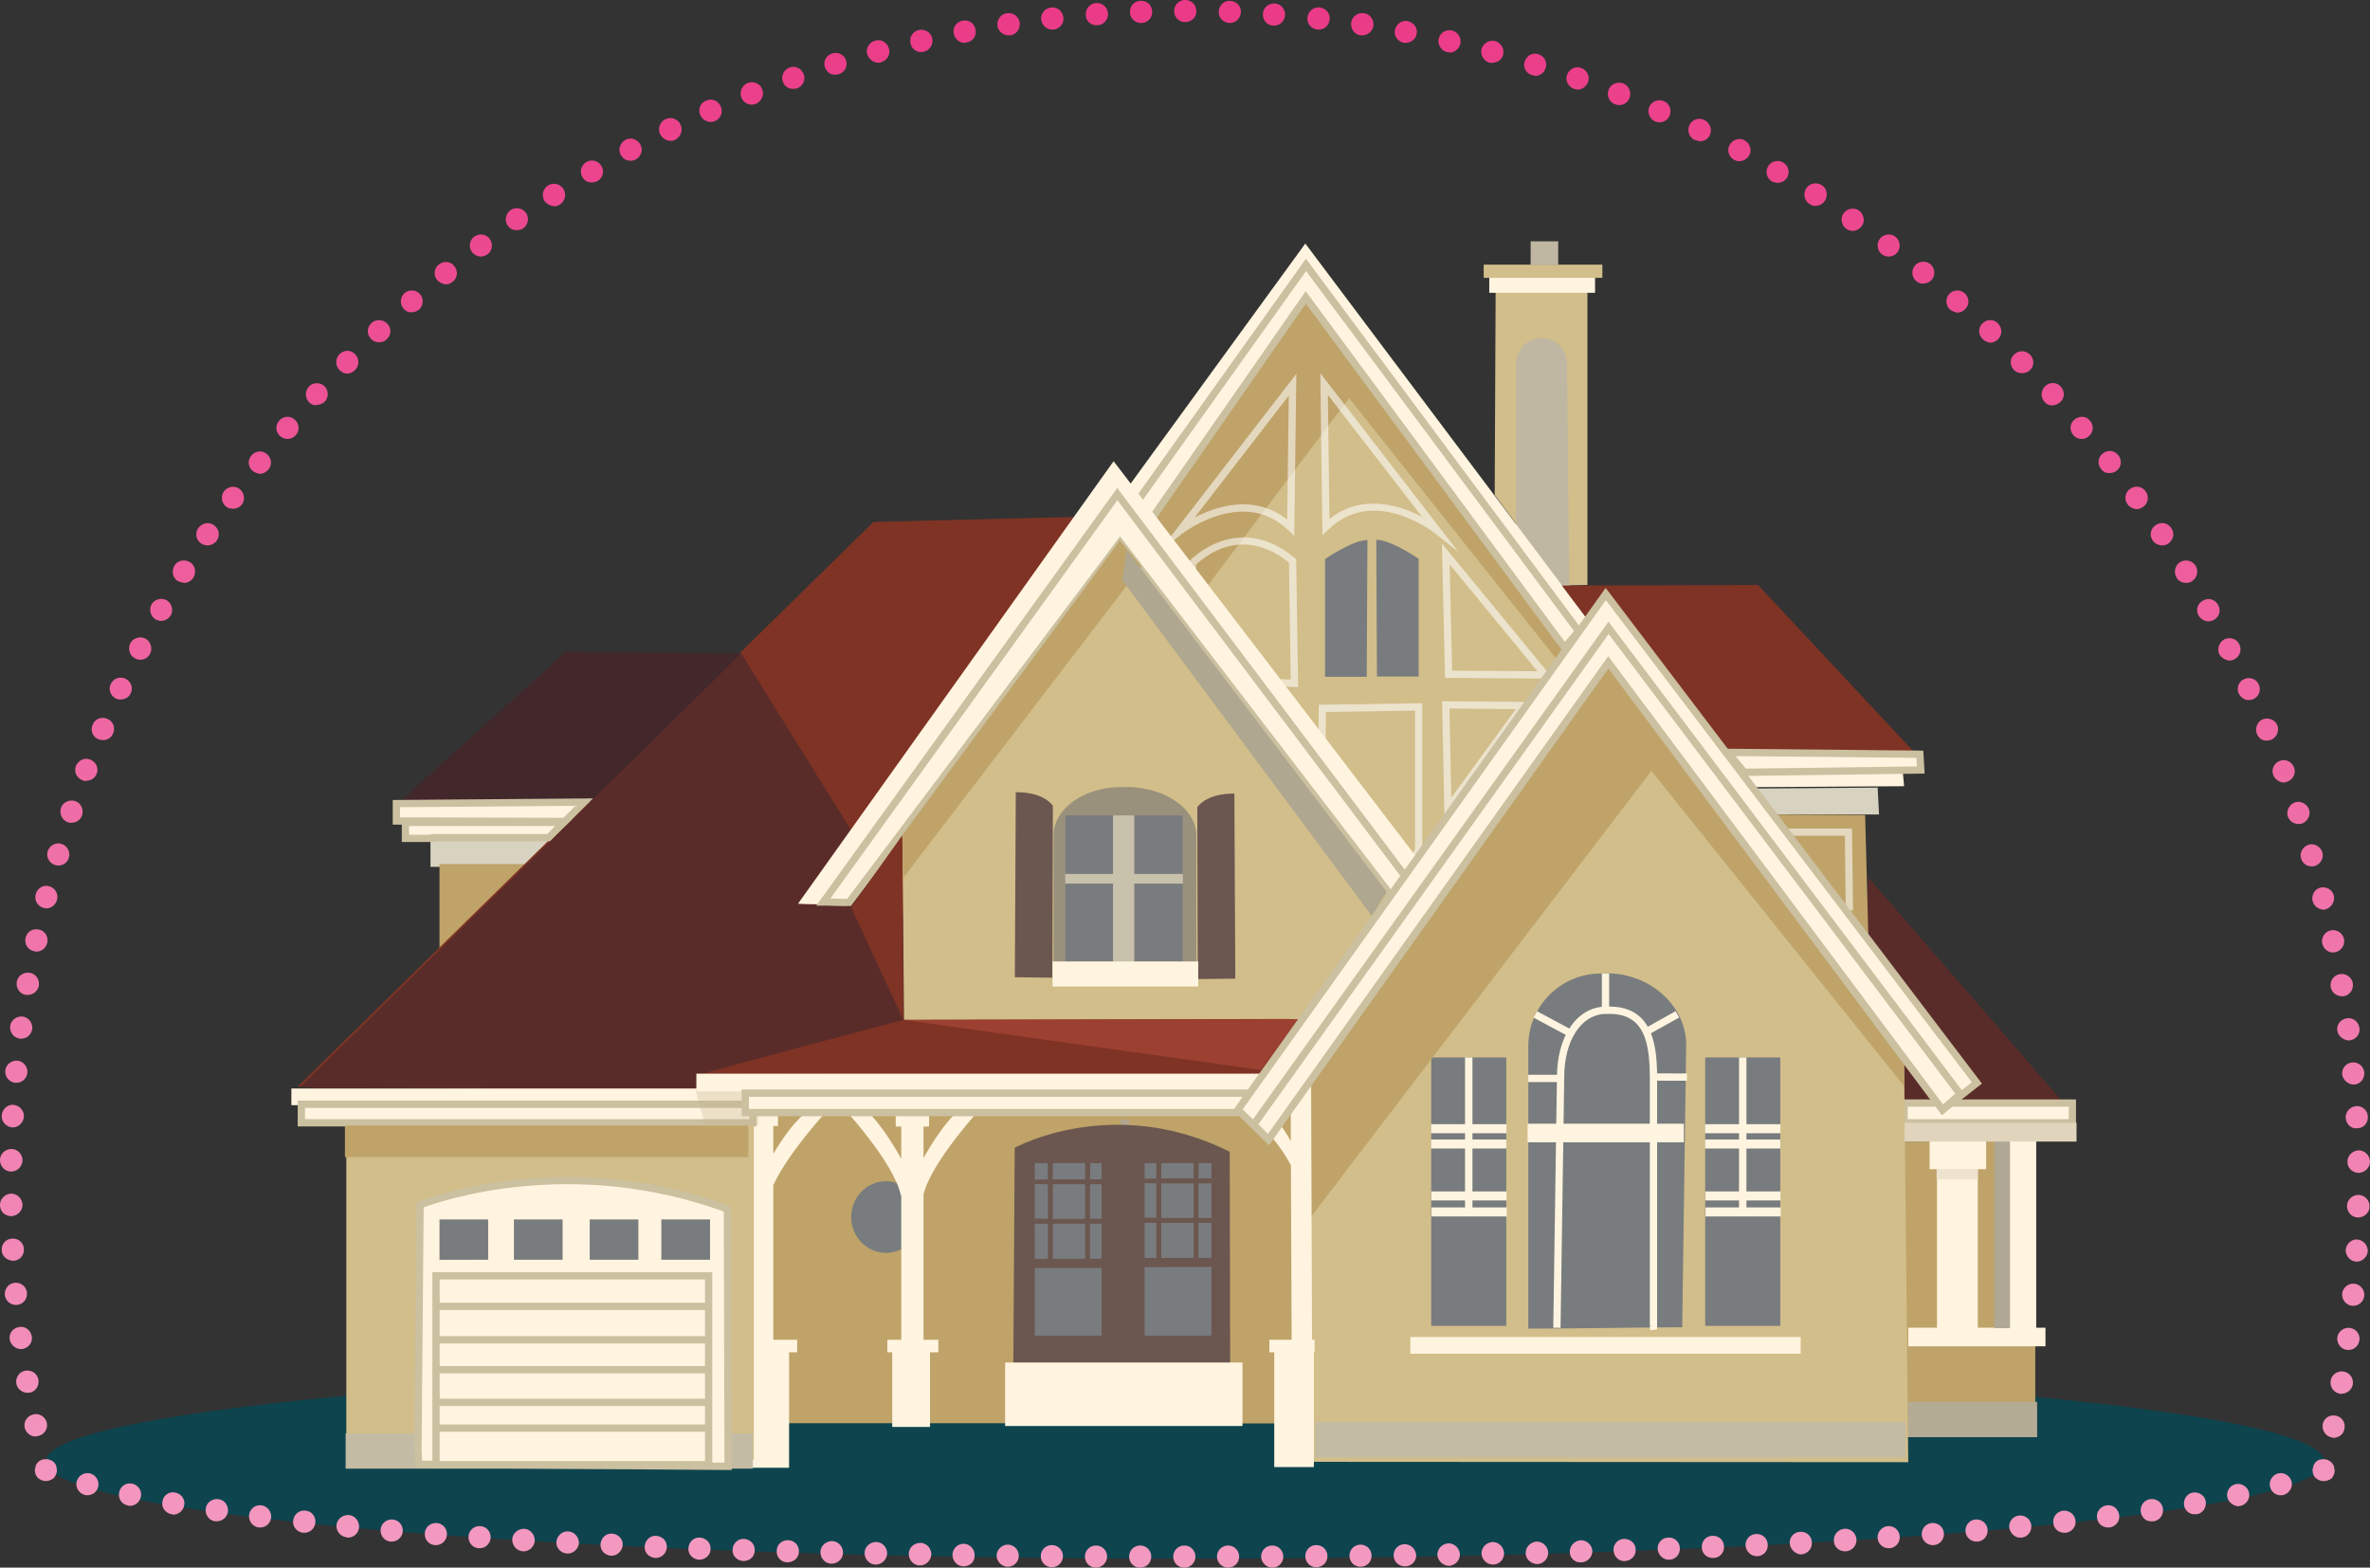 <svg id="Layer_1" xmlns="http://www.w3.org/2000/svg" viewBox="0 0 524.883 347.183"><rect x="0" y="0" width="524.883" height="347.183" fill="#333333" stroke="none"/><style>.st5{fill:#bfa369}.st6{fill:#fff4df}.st7{fill:#5a2c29}.st9{fill:#cbc0a0}.st10{fill:#d8d3c0}.st11{fill:#d2be8a}.st12{fill:#c0b7a2}.st13{fill:#7f3324}.st15{fill:none;stroke:#00b6da;stroke-miterlimit:10}.st18{fill:#797c7e}.st19{opacity:.57}.st20{fill:#fff}.st21{fill:#c3bba3}.st23{fill:#6b574f}.st25{fill:#afa78f}</style><path d="M262.441 302.152c139.362 0 252.319 9.682 252.319 21.516 0 11.931-112.957 21.516-252.319 21.516s-252.319-9.682-252.319-21.516c0-11.834 112.957-21.516 252.319-21.516z" fill="#0e444e"/><linearGradient id="SVGID_1_" gradientUnits="userSpaceOnUse" x1="541.512" y1="2664.122" x2="541.512" y2="3017.247" gradientTransform="translate(-17.835 -2619.56) scale(.983)"><stop offset="0" stop-color="#eb3a87"/><stop offset="1" stop-color="#f39ac1"/></linearGradient><path d="M514.614 328.015c-.685 0-1.271-.293-1.76-.685-.489-.489-.685-1.076-.685-1.76 0-.196 0-.293.098-.489 0-.196.098-.293.098-.489.098-.196.098-.293.196-.391.098-.098.196-.293.293-.391s.196-.196.391-.293c.098-.098.293-.196.391-.196.098-.098.293-.098.489-.098.782-.196 1.663.098 2.249.685.098.098.196.293.293.391.098.098.196.293.196.391.098.196.098.293.098.489s.098.293.098.489c0 .685-.293 1.271-.685 1.76a3.138 3.138 0 0 1-1.76.587z" fill="url(#SVGID_1_)"/><linearGradient id="SVGID_2_" gradientUnits="userSpaceOnUse" x1="285.047" y1="2664.151" x2="285.047" y2="3011.991" gradientTransform="translate(-17.835 -2619.56) scale(.983)"><stop offset="0" stop-color="#eb3a87"/><stop offset="1" stop-color="#f39ac1"/></linearGradient><path d="M516.374 318.333c-1.369-.293-2.152-1.565-1.956-2.934.293-1.369 1.565-2.152 2.934-1.858 1.369.293 2.152 1.565 1.858 2.934-.196 1.174-1.271 1.956-2.445 1.956-.097 0-.293-.098-.391-.098zM5.477 316.181c-.293-1.369.587-2.641 1.956-2.934a2.475 2.475 0 0 1 2.934 1.858c.293 1.369-.587 2.641-1.956 2.934-.196 0-.391.098-.489.098-1.174 0-2.152-.782-2.445-1.956zm512.755-7.53c-1.369-.196-2.249-1.467-2.054-2.836.196-1.369 1.467-2.249 2.836-2.054 1.369.196 2.249 1.467 2.054 2.836-.196 1.174-1.271 2.054-2.445 2.054-.097.098-.195.098-.391 0zM3.619 306.402c-.196-1.369.685-2.641 2.054-2.836 1.369-.196 2.641.685 2.836 2.054.196 1.369-.685 2.641-2.054 2.836h-.391c-1.174-.001-2.25-.881-2.445-2.054zm516.178-7.433c-1.369-.196-2.249-1.369-2.152-2.738.196-1.369 1.369-2.249 2.738-2.152 1.369.196 2.347 1.369 2.152 2.738-.196 1.271-1.174 2.152-2.445 2.152h-.293zM2.152 296.622c-.196-1.369.782-2.543 2.152-2.738 1.369-.196 2.543.782 2.738 2.152.196 1.369-.782 2.543-2.152 2.738h-.293c-1.174-.001-2.25-.979-2.445-2.152zm518.819-7.433c-1.369-.098-2.347-1.369-2.249-2.641.098-1.369 1.369-2.347 2.641-2.249 1.369.098 2.347 1.369 2.249 2.641a2.451 2.451 0 0 1-2.445 2.249h-.196zM1.076 286.744c-.098-1.369.88-2.543 2.249-2.641 1.369-.098 2.543.88 2.641 2.249.098 1.369-.88 2.543-2.249 2.641h-.196a2.449 2.449 0 0 1-2.445-2.249zm520.775-7.335c-1.369-.098-2.347-1.271-2.347-2.543.098-1.369 1.271-2.445 2.543-2.347 1.369.098 2.347 1.271 2.347 2.543-.098 1.271-1.174 2.347-2.445 2.347h-.098zM.391 276.867c-.098-1.369.978-2.543 2.347-2.543 1.369-.098 2.543.978 2.543 2.347.098 1.369-.978 2.543-2.347 2.543h-.098c-1.369-.098-2.445-1.076-2.445-2.347zm521.851-7.237c-1.369 0-2.445-1.174-2.445-2.543 0-1.369 1.174-2.445 2.543-2.445 1.369 0 2.445 1.174 2.445 2.543 0 1.369-1.174 2.445-2.543 2.445.098 0 0 0 0 0zM0 266.891c0-1.369 1.076-2.445 2.445-2.543 1.369 0 2.445 1.076 2.543 2.445 0 1.369-1.076 2.445-2.445 2.543-1.467 0-2.543-1.076-2.543-2.445zm519.895-9.584c0-1.369 1.076-2.445 2.445-2.543 1.369 0 2.445 1.076 2.543 2.445 0 1.369-1.076 2.445-2.445 2.543-1.467 0-2.543-1.076-2.543-2.445zm-517.45 2.152c-1.369 0-2.445-1.174-2.445-2.543 0-1.369 1.174-2.445 2.543-2.445 1.369 0 2.445 1.174 2.445 2.543-.098 1.369-1.174 2.445-2.543 2.445zm517.059-11.834c-.098-1.369.978-2.543 2.347-2.641 1.369-.098 2.543.978 2.543 2.347.098 1.369-.978 2.543-2.347 2.543h-.196c-1.174.098-2.249-.978-2.347-2.249zM2.738 249.679c-1.369-.098-2.445-1.271-2.347-2.641.098-1.369 1.271-2.445 2.543-2.347 1.369.098 2.445 1.271 2.347 2.641-.098 1.271-1.174 2.347-2.445 2.347h-.098zm515.983-11.736c-.098-1.369.88-2.543 2.249-2.641 1.369-.098 2.543.88 2.641 2.249.098 1.369-.88 2.543-2.249 2.641h-.196c-1.173-.098-2.249-.978-2.445-2.249zM3.423 239.801c-1.369-.098-2.347-1.369-2.249-2.641.098-1.369 1.369-2.347 2.641-2.249 1.369.098 2.347 1.369 2.249 2.641a2.451 2.451 0 0 1-2.445 2.249h-.196zm514.223-11.54c-.196-1.369.782-2.543 2.152-2.738 1.369-.196 2.543.782 2.738 2.152.196 1.369-.782 2.543-2.152 2.738h-.293c-1.174-.098-2.25-.979-2.445-2.152zm-513.245 1.76c-1.369-.196-2.249-1.369-2.152-2.738.196-1.369 1.369-2.249 2.738-2.152 1.369.196 2.249 1.369 2.152 2.738-.196 1.271-1.174 2.152-2.445 2.152-.097.098-.195.098-.293 0zm511.778-11.442c-.196-1.369.685-2.641 2.054-2.836 1.369-.196 2.641.685 2.836 2.054.196 1.369-.685 2.641-2.054 2.836h-.391c-1.174 0-2.25-.881-2.445-2.054zM5.77 220.339c-1.369-.196-2.249-1.467-2.054-2.836.196-1.369 1.467-2.249 2.836-2.054 1.369.196 2.249 1.467 2.054 2.836-.196 1.174-1.271 2.054-2.445 2.054H5.77zm508.55-11.344a2.475 2.475 0 0 1 1.858-2.934 2.475 2.475 0 0 1 2.934 1.858 2.475 2.475 0 0 1-1.858 2.934c-.196 0-.293.098-.489.098-1.173 0-2.151-.783-2.445-1.956zM7.53 210.657c-1.369-.293-2.152-1.565-1.858-2.934.293-1.369 1.565-2.152 2.934-1.858 1.369.293 2.152 1.565 1.858 2.934-.293 1.174-1.271 1.956-2.445 1.956-.097 0-.293-.098-.489-.098zm504.639-11.149c-.293-1.271.489-2.641 1.76-2.934 1.271-.293 2.641.489 2.934 1.76.293 1.271-.489 2.641-1.76 3.032-.196.098-.391.098-.587.098-1.076-.098-2.054-.782-2.347-1.956zM9.682 201.073c-1.271-.293-2.152-1.663-1.76-3.032.293-1.271 1.663-2.152 2.934-1.76 1.271.293 2.152 1.663 1.76 3.032-.293 1.076-1.271 1.858-2.347 1.858-.196 0-.391-.098-.587-.098zm499.944-10.953c-.391-1.271.391-2.641 1.663-3.032 1.271-.391 2.641.391 3.032 1.663.391 1.271-.391 2.641-1.663 3.032-.196.098-.489.098-.685.098-1.075-.001-2.053-.686-2.347-1.761zm-497.401 1.467c-1.271-.391-2.054-1.76-1.663-3.032.391-1.271 1.76-2.054 3.032-1.663 1.271.391 2.054 1.76 1.663 3.032-.293 1.076-1.271 1.76-2.347 1.76-.294 0-.49-.097-.685-.097zm494.467-10.758c-.391-1.271.293-2.641 1.565-3.13 1.271-.391 2.641.293 3.13 1.565.391 1.271-.293 2.641-1.565 3.13-.293.098-.489.098-.782.098a2.493 2.493 0 0 1-2.348-1.663zM15.061 182.1c-1.271-.391-1.956-1.858-1.565-3.13.391-1.271 1.858-1.956 3.13-1.565 1.271.391 1.956 1.858 1.565 3.13-.391 1.076-1.271 1.663-2.347 1.663-.294.098-.587 0-.783-.098zm488.404-10.464c-.489-1.271.196-2.641 1.467-3.13 1.271-.489 2.641.196 3.13 1.467.489 1.271-.196 2.641-1.467 3.13-.293.098-.587.196-.88.196-.979-.098-1.859-.685-2.25-1.663zm-485.177 1.173c-1.271-.489-1.956-1.858-1.467-3.13.489-1.271 1.858-1.956 3.13-1.467 1.271.489 1.956 1.858 1.467 3.13-.391.978-1.271 1.565-2.347 1.565-.196.098-.489.098-.783-.098zm481.558-10.268c-.489-1.271.098-2.738 1.271-3.227 1.271-.489 2.738.098 3.227 1.271.489 1.271-.098 2.641-1.271 3.227-.293.098-.685.196-.978.196-.977.097-1.857-.489-2.249-1.467zm-478.037 1.173c-1.271-.489-1.858-1.956-1.271-3.227.489-1.271 1.956-1.858 3.227-1.271 1.271.489 1.858 1.956 1.271 3.227-.391.978-1.271 1.467-2.249 1.467-.293 0-.685-.098-.978-.196zm474.028-10.073c-.587-1.271 0-2.738 1.174-3.227 1.271-.587 2.738 0 3.227 1.174.587 1.271 0 2.738-1.174 3.227-.293.196-.685.196-1.076.196-.782.097-1.662-.49-2.151-1.37zm-470.116 1.076c-1.271-.587-1.76-2.054-1.174-3.227.587-1.271 2.054-1.76 3.227-1.174 1.271.587 1.76 2.054 1.174 3.227-.391.88-1.271 1.369-2.249 1.369-.293 0-.685 0-.978-.195zm465.813-9.78c-.587-1.174-.098-2.641 1.076-3.325 1.174-.587 2.738-.196 3.325 1.076a2.48 2.48 0 0 1-1.076 3.325c-.391.196-.782.293-1.076.293-.88-.098-1.76-.587-2.249-1.369zm-461.608.88c-1.174-.587-1.663-2.054-1.076-3.325.587-1.174 2.152-1.663 3.325-1.076 1.174.587 1.663 2.152 1.076 3.325-.391.88-1.271 1.369-2.152 1.369-.39 0-.782-.097-1.173-.293zm457.011-9.486c-.685-1.174-.293-2.641.978-3.325 1.174-.685 2.641-.293 3.325.978.685 1.174.293 2.641-.978 3.325a2.597 2.597 0 0 1-1.174.293c-.88 0-1.662-.489-2.151-1.271zm-452.414.88c-1.174-.685-1.565-2.152-.978-3.325.685-1.174 2.152-1.565 3.325-.978 1.174.685 1.565 2.152.978 3.325-.489.782-1.271 1.271-2.152 1.271-.391 0-.782-.098-1.173-.293zm447.524-9.291c-.685-1.174-.391-2.641.782-3.423 1.174-.685 2.641-.391 3.423.782.685 1.174.391 2.641-.782 3.423-.391.293-.88.391-1.271.391-.88.001-1.761-.391-2.152-1.173zm-442.634.782c-1.174-.685-1.467-2.249-.782-3.423s2.249-1.467 3.423-.782 1.467 2.249.782 3.423c-.489.782-1.271 1.174-2.054 1.174-.489-.098-.978-.196-1.369-.392zm437.353-8.997c-.782-1.174-.489-2.641.685-3.423s2.641-.489 3.423.685.489 2.641-.685 3.423c-.391.293-.88.391-1.369.391a2.55 2.55 0 0 1-2.054-1.076zm-432.17.685c-1.174-.782-1.467-2.249-.685-3.423.782-1.076 2.249-1.467 3.423-.685s1.467 2.249.685 3.423a2.55 2.55 0 0 1-2.054 1.076c-.391 0-.88-.098-1.369-.391zm426.596-8.704c-.782-1.076-.587-2.641.587-3.423 1.076-.782 2.641-.587 3.423.587.782 1.076.587 2.641-.587 3.423a2.638 2.638 0 0 1-1.467.489c-.685-.099-1.467-.392-1.956-1.076zm-421.022.586c-1.076-.782-1.369-2.347-.587-3.423s2.347-1.369 3.423-.587 1.369 2.347.587 3.423c-.489.685-1.271.978-1.956.978-.489 0-1.075-.097-1.467-.391zm5.868-7.921c-1.076-.88-1.271-2.347-.391-3.423.88-1.076 2.347-1.271 3.423-.391 1.076.88 1.271 2.347.391 3.423-.489.587-1.174.978-1.956.978-.489-.098-1.075-.294-1.467-.587zm409.286-.489c-.88-1.076-.685-2.641.391-3.423 1.076-.88 2.641-.685 3.423.391.88 1.076.685 2.641-.391 3.423-.489.391-.978.489-1.467.489-.783.098-1.467-.196-1.956-.88zM62.102 96.625c-1.076-.88-1.174-2.445-.293-3.423.88-1.076 2.445-1.174 3.423-.293 1.076.88 1.174 2.445.293 3.423a2.408 2.408 0 0 1-1.858.88c-.489-.001-1.076-.196-1.565-.587zm397.06-.294c-.88-1.076-.782-2.543.293-3.423 1.076-.88 2.641-.782 3.423.293.88 1.076.782 2.543-.293 3.423-.489.391-.978.587-1.565.587a2.408 2.408 0 0 1-1.858-.88zM68.557 89.192c-.978-.88-1.076-2.445-.196-3.521.88-.978 2.445-1.076 3.423-.196.978.88 1.076 2.445.196 3.423a2.672 2.672 0 0 1-1.858.782c-.49.197-1.076-.097-1.565-.488zm384.249-.196a2.488 2.488 0 0 1 .196-3.521c.978-.88 2.543-.88 3.423.196.88.978.88 2.543-.196 3.423-.489.391-1.076.685-1.663.685-.685 0-1.272-.196-1.76-.783zM75.207 81.955a2.48 2.48 0 0 1 0-3.521c.978-.978 2.543-.978 3.423 0a2.48 2.48 0 0 1 0 3.521c-.489.489-1.076.782-1.76.782-.587 0-1.174-.293-1.663-.782zm370.85 0c-.978-.978-.978-2.543 0-3.423a2.48 2.48 0 0 1 3.521 0c.978.978.978 2.543 0 3.423-.489.489-1.076.685-1.76.685-.587-.001-1.272-.196-1.761-.685zM82.15 75.011c-.978-.978-.88-2.543.098-3.423.978-.978 2.543-.88 3.521.098.978.978.88 2.543-.098 3.423a2.291 2.291 0 0 1-1.663.685c-.684 0-1.369-.196-1.858-.783zm356.964.098c-.978-.978-1.076-2.445-.098-3.423.88-.978 2.445-1.076 3.423-.098.978.978 1.076 2.445.098 3.521-.489.489-1.174.782-1.76.782-.587-.097-1.174-.293-1.663-.782zM89.388 68.361c-.88-.978-.782-2.543.196-3.423.978-.88 2.543-.782 3.423.196.88.978.782 2.543-.196 3.423a2.658 2.658 0 0 1-1.663.587c-.587.097-1.271-.196-1.76-.783zm342.489.196c-.978-.88-1.076-2.445-.196-3.423.88-.978 2.445-1.076 3.423-.196.978.88 1.174 2.445.196 3.423a2.408 2.408 0 0 1-1.858.88c-.49-.098-1.076-.293-1.565-.684zM96.82 62.004c-.88-1.076-.685-2.641.391-3.423 1.076-.88 2.641-.685 3.423.391.88 1.076.685 2.641-.391 3.423-.489.391-.978.587-1.565.587-.586-.098-1.369-.391-1.858-.978zm327.624.293c-1.076-.88-1.174-2.445-.391-3.423.88-1.076 2.445-1.174 3.423-.391 1.076.88 1.174 2.445.391 3.423-.489.587-1.174.88-1.956.88-.489.098-.978-.097-1.467-.489zm-319.898-6.454c-.782-1.076-.587-2.641.489-3.423s2.641-.587 3.423.489.587 2.641-.489 3.423c-.489.293-.978.489-1.467.489-.684 0-1.467-.391-1.956-.978zm312.27.489c-1.076-.782-1.271-2.347-.489-3.423.782-1.076 2.347-1.271 3.423-.489 1.076.782 1.271 2.347.489 3.423-.489.685-1.271.978-1.956.978a2.404 2.404 0 0 1-1.467-.489zm-7.922-5.673c-1.076-.782-1.369-2.347-.587-3.423s2.347-1.369 3.423-.587 1.369 2.347.587 3.423a2.55 2.55 0 0 1-2.054 1.076c-.489-.097-.978-.195-1.369-.489zm-296.426-.684c-.782-1.076-.489-2.641.587-3.423s2.641-.489 3.423.587.489 2.641-.587 3.423c-.391.293-.88.391-1.369.391-.783.098-1.565-.294-2.054-.978zm288.309-4.792c-1.174-.685-1.467-2.249-.782-3.423.782-1.174 2.249-1.467 3.423-.782s1.467 2.249.782 3.423c-.489.782-1.271 1.174-2.054 1.174-.489.097-.978-.099-1.369-.392zm-280.192-.685c-.685-1.174-.391-2.641.782-3.423 1.174-.685 2.641-.391 3.423.782.685 1.174.391 2.641-.782 3.423-.391.293-.88.391-1.271.391-.88-.097-1.663-.488-2.152-1.173zm271.879-4.303a2.412 2.412 0 0 1-.88-3.325 2.412 2.412 0 0 1 3.325-.88 2.412 2.412 0 0 1 .88 3.325c-.489.782-1.271 1.174-2.152 1.174a2.957 2.957 0 0 1-1.173-.294zm-263.468-.978a2.412 2.412 0 0 1 .88-3.325 2.412 2.412 0 0 1 3.325.88 2.412 2.412 0 0 1-.88 3.325 2.7 2.7 0 0 1-1.271.293c-.783.098-1.663-.391-2.054-1.173zm255.057-3.814c-1.174-.685-1.663-2.152-.978-3.325.685-1.174 2.152-1.663 3.325-.978 1.174.685 1.663 2.152.978 3.325-.489.782-1.271 1.271-2.152 1.271-.39 0-.781-.097-1.173-.293zm-246.549-1.076c-.685-1.174-.196-2.641.978-3.325 1.174-.685 2.641-.196 3.325.978.685 1.174.196 2.641-.978 3.325a2.597 2.597 0 0 1-1.174.293c-.879.001-1.662-.391-2.151-1.271zm237.845-3.325c-1.271-.587-1.76-2.054-1.174-3.325.587-1.174 2.054-1.76 3.325-1.076 1.174.587 1.76 2.054 1.174 3.325-.391.88-1.271 1.369-2.249 1.369a16.487 16.487 0 0 0-1.076-.293zm-229.141-1.271c-.587-1.174-.098-2.738 1.174-3.325 1.174-.587 2.738-.098 3.325 1.174.587 1.174.098 2.641-1.076 3.325-.391.196-.685.293-1.076.293-.978 0-1.858-.587-2.347-1.467zm220.34-2.837a2.511 2.511 0 0 1-1.271-3.227c.587-1.271 1.956-1.76 3.227-1.271 1.271.587 1.76 1.956 1.271 3.227a2.47 2.47 0 0 1-2.249 1.467c-.294 0-.587-.098-.978-.196zm-211.44-1.369c-.587-1.271 0-2.738 1.271-3.227 1.271-.587 2.738 0 3.227 1.271.587 1.271 0 2.738-1.271 3.227-.293.196-.685.196-.978.196-.88 0-1.858-.586-2.249-1.467zm202.54-2.445c-1.271-.489-1.858-1.956-1.369-3.227.489-1.271 1.956-1.858 3.227-1.369 1.271.489 1.858 1.956 1.369 3.227-.391.978-1.271 1.565-2.249 1.565-.391 0-.685-.098-.978-.196zm-193.445-1.467c-.489-1.271.098-2.641 1.369-3.227 1.271-.489 2.738.098 3.227 1.369.489 1.271-.098 2.641-1.369 3.227-.293.098-.587.196-.88.196-1.076 0-1.956-.587-2.347-1.565zm184.35-1.956c-1.271-.489-1.956-1.858-1.467-3.13.489-1.271 1.858-1.956 3.13-1.467 1.271.489 1.956 1.858 1.467 3.13-.391.978-1.271 1.663-2.347 1.663-.294-.098-.588-.098-.783-.196zm-175.157-1.564c-.489-1.271.196-2.641 1.467-3.13 1.271-.489 2.641.196 3.13 1.467.489 1.271-.196 2.641-1.467 3.13-.293.098-.587.098-.782.098-1.076.097-2.054-.587-2.348-1.565zm165.866-1.467c-1.271-.391-2.054-1.76-1.565-3.032.391-1.271 1.76-2.054 3.032-1.565 1.271.391 2.054 1.76 1.565 3.032-.293 1.076-1.271 1.76-2.347 1.76-.196-.098-.392-.195-.685-.195zm-156.575-1.761a2.395 2.395 0 0 1 1.663-3.032c1.271-.391 2.641.293 3.032 1.565a2.395 2.395 0 0 1-1.663 3.032c-.196.098-.489.098-.685.098-1.076.098-1.956-.587-2.347-1.663zm147.186-.978c-1.271-.391-2.054-1.663-1.76-3.032.391-1.271 1.663-2.054 3.032-1.76 1.271.391 2.054 1.663 1.76 3.032-.293 1.076-1.271 1.76-2.347 1.76-.196.098-.391 0-.685 0zm-137.797-1.858c-.391-1.271.391-2.641 1.76-3.032 1.271-.391 2.641.391 3.032 1.76.391 1.271-.391 2.641-1.76 3.032-.196.098-.391.098-.685.098-.978 0-1.956-.782-2.347-1.858zm128.409-.489c-1.271-.293-2.152-1.663-1.858-2.934.293-1.369 1.663-2.152 2.934-1.858 1.271.293 2.152 1.663 1.858 2.934-.293 1.174-1.271 1.956-2.347 1.956-.196-.098-.392-.098-.587-.098zM201.66 9.584c-.293-1.369.489-2.641 1.858-2.934 1.271-.293 2.641.489 2.934 1.858.293 1.271-.489 2.641-1.858 2.934-.196.098-.391.098-.587.098-1.076 0-2.152-.782-2.347-1.956zm109.24-.098c-1.369-.293-2.249-1.565-1.956-2.836.293-1.369 1.565-2.249 2.836-1.956 1.369.293 2.249 1.565 1.956 2.836-.196 1.174-1.271 1.956-2.445 1.956h-.391zm-99.656-2.053c-.293-1.369.587-2.641 1.956-2.836 1.369-.293 2.641.587 2.836 1.956.293 1.369-.587 2.641-1.956 2.836-.196 0-.293.098-.489.098-1.076-.001-2.151-.881-2.347-2.054zm90.072.391c-1.369-.196-2.249-1.467-2.054-2.836.196-1.369 1.467-2.249 2.836-2.054 1.369.196 2.249 1.467 2.054 2.836-.196 1.174-1.271 2.054-2.445 2.054h-.391zm-80.39-2.054c-.196-1.369.685-2.641 2.054-2.836 1.369-.196 2.641.685 2.836 2.054.196 1.369-.685 2.641-2.054 2.836h-.391c-1.174 0-2.249-.88-2.445-2.054zm70.806.782c-1.369-.196-2.347-1.369-2.152-2.738.196-1.369 1.369-2.347 2.738-2.152 1.369.196 2.347 1.369 2.152 2.738-.196 1.271-1.174 2.152-2.445 2.152h-.293zm-61.124-2.151c-.196-1.369.782-2.543 2.152-2.738 1.369-.196 2.543.782 2.738 2.152.196 1.369-.782 2.543-2.152 2.738h-.293c-1.174-.001-2.249-.881-2.445-2.152zm51.344 1.271c-1.369-.098-2.347-1.271-2.249-2.641.098-1.369 1.271-2.347 2.641-2.249 1.369.098 2.347 1.271 2.249 2.641a2.451 2.451 0 0 1-2.445 2.249h-.196zm-41.466-2.347c-.098-1.369.88-2.543 2.249-2.641 1.369-.098 2.543.88 2.641 2.249.098 1.369-.88 2.543-2.249 2.641h-.196c-1.272.098-2.445-.88-2.445-2.249zm31.784 1.761c-1.369-.098-2.445-1.174-2.347-2.543.098-1.369 1.174-2.445 2.543-2.347 1.369.098 2.445 1.174 2.347 2.543-.098 1.369-1.174 2.347-2.445 2.347h-.098zm-22.004-2.348c-.098-1.369.978-2.543 2.347-2.543 1.369-.098 2.543.978 2.543 2.347.098 1.369-.978 2.543-2.347 2.543h-.098c-1.37.001-2.445-1.075-2.445-2.347zM262.49 4.89a2.421 2.421 0 0 1-2.445-2.445A2.421 2.421 0 0 1 262.49 0a2.421 2.421 0 0 1 2.445 2.445c.098 1.369-1.076 2.445-2.445 2.445z" fill="url(#SVGID_2_)"/><g><linearGradient id="SVGID_3_" gradientUnits="userSpaceOnUse" x1="28.483" y1="2666.545" x2="28.483" y2="3017.105" gradientTransform="translate(-17.835 -2619.56) scale(.983)"><stop offset="0" stop-color="#eb3a87"/><stop offset="1" stop-color="#f39ac1"/></linearGradient><path d="M10.171 328.015c-.685 0-1.271-.293-1.76-.685-.489-.489-.685-1.076-.685-1.76 0-.196 0-.293.098-.489 0-.196.098-.293.098-.489.098-.196.098-.293.196-.391.098-.098.196-.293.293-.391.88-.88 2.543-.88 3.521 0 .098.098.196.293.293.391.098.098.196.293.196.391.098.196.098.293.098.489s.098.293.098.489c0 .685-.293 1.271-.685 1.76-.49.392-1.174.685-1.761.685z" fill="url(#SVGID_3_)"/></g><g><linearGradient id="SVGID_4_" gradientUnits="userSpaceOnUse" x1="284.848" y1="2686.83" x2="284.848" y2="3017.244" gradientTransform="translate(-17.835 -2619.56) scale(.983)"><stop offset="0" stop-color="#eb3a87"/><stop offset="1" stop-color="#f39ac1"/></linearGradient><path d="M259.85 344.739a2.421 2.421 0 0 1 2.445-2.445 2.421 2.421 0 0 1 2.445 2.445 2.421 2.421 0 0 1-2.445 2.445 2.422 2.422 0 0 1-2.445-2.445zm9.682 0a2.421 2.421 0 0 1 2.445-2.445 2.421 2.421 0 0 1 2.445 2.445 2.421 2.421 0 0 1-2.445 2.445c-1.272-.001-2.445-1.076-2.445-2.445zm-17.017 2.444a2.421 2.421 0 0 1-2.445-2.445 2.421 2.421 0 0 1 2.445-2.445 2.421 2.421 0 0 1 2.445 2.445 2.42 2.42 0 0 1-2.445 2.445zm26.797-2.444a2.421 2.421 0 0 1 2.445-2.445 2.421 2.421 0 0 1 2.445 2.445 2.421 2.421 0 0 1-2.445 2.445c-1.272-.001-2.445-1.174-2.445-2.445zm-36.577 2.444a2.421 2.421 0 0 1-2.445-2.445 2.421 2.421 0 0 1 2.445-2.445 2.421 2.421 0 0 1 2.445 2.445c0 1.272-1.076 2.445-2.445 2.445zm46.356-2.542a2.421 2.421 0 0 1 2.445-2.445 2.421 2.421 0 0 1 2.445 2.445 2.421 2.421 0 0 1-2.445 2.445 2.421 2.421 0 0 1-2.445-2.445zm-56.136 2.445a2.421 2.421 0 0 1-2.445-2.445 2.421 2.421 0 0 1 2.445-2.445 2.421 2.421 0 0 1 2.445 2.445 2.421 2.421 0 0 1-2.445 2.445zm65.916-2.543a2.421 2.421 0 0 1 2.445-2.445 2.421 2.421 0 0 1 2.445 2.445 2.421 2.421 0 0 1-2.445 2.445 2.421 2.421 0 0 1-2.445-2.445zm-78.141 0c0-1.369 1.174-2.445 2.445-2.445a2.421 2.421 0 0 1 2.445 2.445 2.421 2.421 0 0 1-2.445 2.445c-1.271 0-2.445-1.174-2.445-2.445zm87.921-.098a2.421 2.421 0 0 1 2.445-2.445c1.369 0 2.445 1.076 2.543 2.445a2.421 2.421 0 0 1-2.445 2.445c-1.467 0-2.543-1.076-2.543-2.445zm-95.255 2.445c-1.369 0-2.445-1.174-2.445-2.543 0-1.369 1.174-2.445 2.445-2.445 1.369 0 2.445 1.174 2.445 2.445.097 1.467-.978 2.543-2.445 2.543.097 0 .097 0 0 0zm104.937-2.543c0-1.369 1.076-2.445 2.445-2.543 1.369 0 2.445 1.076 2.543 2.445 0 1.369-1.076 2.445-2.445 2.543-1.369-.098-2.445-1.173-2.543-2.445zm-114.619 2.347c-1.369 0-2.445-1.174-2.445-2.543 0-1.369 1.174-2.445 2.543-2.445 1.369 0 2.445 1.174 2.445 2.543-.098 1.37-1.174 2.445-2.543 2.445zm126.942-.195c-1.369 0-2.445-1.076-2.543-2.445 0-1.369 1.076-2.445 2.445-2.543 1.369 0 2.445 1.076 2.543 2.445 0 1.467-1.076 2.543-2.445 2.543zm-136.722 0c-1.369 0-2.445-1.174-2.445-2.543 0-1.369 1.174-2.445 2.543-2.445 1.369 0 2.445 1.174 2.445 2.543-.098 1.369-1.174 2.445-2.543 2.445zm143.959-2.543c0-1.369 1.076-2.445 2.445-2.543 1.369 0 2.445 1.076 2.543 2.445a2.559 2.559 0 0 1-2.347 2.543h-.098c-1.468-.098-2.543-1.173-2.543-2.445zm-156.184-.195c0-1.369 1.174-2.445 2.543-2.445 1.369 0 2.445 1.174 2.445 2.543 0 1.369-1.174 2.445-2.543 2.445-1.369-.001-2.445-1.174-2.445-2.543zm165.963-.098c0-1.369 1.076-2.445 2.445-2.543a2.559 2.559 0 0 1 2.543 2.347 2.559 2.559 0 0 1-2.347 2.543h-.098c-1.467.098-2.543-.978-2.543-2.347zm-173.298 2.347c-1.369 0-2.445-1.174-2.347-2.543 0-1.369 1.174-2.445 2.543-2.347 1.369 0 2.445 1.174 2.347 2.543 0 1.369-1.174 2.347-2.543 2.347.098 0 0 0 0 0zm182.98-2.641c-.098-1.369.978-2.543 2.347-2.543s2.543.978 2.543 2.347c.098 1.369-.978 2.445-2.347 2.543h-.098c-1.271.098-2.347-.977-2.445-2.347zm-192.76 2.347c-1.369-.098-2.445-1.174-2.347-2.543.098-1.369 1.174-2.445 2.543-2.347 1.369.098 2.445 1.174 2.347 2.543 0 1.37-1.076 2.347-2.543 2.347.098 0 0 0 0 0zm202.54-2.64c-.098-1.369.978-2.543 2.347-2.543 1.369-.098 2.543.978 2.543 2.347.098 1.369-.978 2.543-2.347 2.543h-.098c-1.271 0-2.347-1.076-2.445-2.347zm-212.32 2.347c-1.369-.098-2.445-1.174-2.347-2.543.098-1.369 1.174-2.445 2.543-2.347 1.369.098 2.445 1.174 2.347 2.543 0 1.271-1.076 2.347-2.543 2.347.098 0 .098 0 0 0zm222.1-2.738c-.098-1.369.978-2.543 2.347-2.543 1.369-.098 2.543.978 2.543 2.347.098 1.369-.978 2.543-2.347 2.543h-.098c-1.369 0-2.445-.978-2.445-2.347zm-231.782 2.347c-1.369-.098-2.445-1.174-2.347-2.543.098-1.369 1.174-2.445 2.543-2.347 1.369.098 2.445 1.174 2.347 2.543-.098 1.369-1.174 2.347-2.445 2.347h-.098zm241.464-2.738c-.098-1.369.978-2.543 2.347-2.543 1.369-.098 2.543.978 2.543 2.347.098 1.369-.978 2.543-2.347 2.543h-.098c-1.271 0-2.347-1.076-2.445-2.347zm-251.243 2.249c-1.369-.098-2.445-1.174-2.347-2.543.098-1.369 1.174-2.445 2.543-2.347 1.369.098 2.445 1.174 2.347 2.543-.098 1.271-1.174 2.347-2.445 2.347h-.098zm261.023-2.738c-.098-1.369.978-2.543 2.347-2.543 1.369-.098 2.543.978 2.543 2.347.098 1.369-.978 2.543-2.347 2.641h-.098c-1.271-.098-2.347-1.174-2.445-2.445zm-270.803 2.249c-1.369-.098-2.445-1.271-2.347-2.543.098-1.369 1.271-2.445 2.641-2.347 1.369.098 2.347 1.271 2.347 2.543-.098 1.271-1.174 2.347-2.445 2.347h-.196zm280.583-2.836c-.098-1.369.978-2.543 2.347-2.641 1.369-.098 2.543.978 2.641 2.347.098 1.369-.978 2.543-2.347 2.641h-.196c-1.272 0-2.445-.978-2.445-2.347zm-290.363 2.347c-1.369-.098-2.347-1.271-2.347-2.641.098-1.369 1.271-2.347 2.641-2.347 1.369.098 2.347 1.271 2.347 2.641-.098 1.271-1.174 2.347-2.445 2.347h-.196zm300.045-2.934c-.098-1.369.978-2.543 2.249-2.641 1.369-.098 2.543.88 2.641 2.249.098 1.369-.88 2.543-2.249 2.641h-.196a2.45 2.45 0 0 1-2.445-2.249zm-309.825 2.249c-1.369-.098-2.347-1.271-2.249-2.641.098-1.369 1.271-2.347 2.641-2.249 1.369.098 2.347 1.271 2.249 2.641a2.451 2.451 0 0 1-2.445 2.249h-.196zm319.605-2.934c-.098-1.369.88-2.543 2.249-2.641 1.369-.098 2.543.88 2.641 2.249.098 1.369-.88 2.543-2.249 2.641h-.196a2.448 2.448 0 0 1-2.445-2.249zm-329.287 2.25c-1.369-.098-2.347-1.271-2.249-2.641.098-1.369 1.271-2.347 2.641-2.249 1.369.098 2.347 1.271 2.249 2.641a2.451 2.451 0 0 1-2.445 2.249h-.196zm338.969-3.032c-.098-1.369.88-2.543 2.249-2.641 1.369-.098 2.543.88 2.641 2.249.098 1.369-.88 2.543-2.249 2.641h-.196a2.45 2.45 0 0 1-2.445-2.249zm-348.749 2.249c-1.369-.098-2.347-1.271-2.249-2.641.098-1.369 1.271-2.347 2.641-2.249 1.369.098 2.347 1.271 2.249 2.641a2.451 2.451 0 0 1-2.445 2.249h-.196zm358.431-3.129c-.098-1.369.88-2.543 2.249-2.641 1.369-.098 2.543.88 2.641 2.249.098 1.369-.88 2.543-2.249 2.641h-.293c-1.077 0-2.153-.978-2.348-2.249zm-368.21 2.151c-1.369-.098-2.347-1.369-2.249-2.641.098-1.369 1.369-2.347 2.738-2.249 1.369.098 2.347 1.369 2.249 2.738a2.451 2.451 0 0 1-2.445 2.249c-.098.001-.196.001-.293-.097zm377.989-3.129c-.196-1.369.782-2.543 2.152-2.738 1.369-.098 2.543.782 2.738 2.152.196 1.369-.782 2.543-2.152 2.738h-.293c-1.271-.001-2.347-.881-2.445-2.152zM67.09 339.457c-1.369-.196-2.347-1.369-2.152-2.738.196-1.369 1.369-2.347 2.738-2.152 1.369.098 2.347 1.369 2.152 2.738-.196 1.271-1.174 2.152-2.445 2.152h-.293zm397.353-3.325c-.196-1.369.782-2.543 2.152-2.738 1.369-.196 2.543.782 2.738 2.152.196 1.369-.782 2.543-2.152 2.738h-.293c-1.271 0-2.347-.88-2.445-2.152zM57.31 338.284c-1.369-.196-2.249-1.369-2.152-2.738.196-1.369 1.369-2.347 2.738-2.152 1.369.196 2.249 1.369 2.152 2.738-.196 1.271-1.174 2.152-2.445 2.152h-.293zm416.815-3.423c-.196-1.369.685-2.641 2.054-2.836 1.369-.196 2.641.685 2.836 2.054.196 1.369-.685 2.641-2.054 2.836h-.391c-1.271.097-2.249-.783-2.445-2.054zm-426.497 2.054c-1.369-.196-2.249-1.467-2.054-2.836.196-1.369 1.467-2.249 2.836-2.054 1.369.196 2.249 1.467 2.054 2.836-.196 1.174-1.271 2.054-2.445 2.054h-.391zm436.082-3.521c-.196-1.369.685-2.641 1.956-2.836 1.369-.196 2.641.685 2.836 1.956.196 1.369-.685 2.641-1.956 2.836h-.489c-1.076.098-2.152-.782-2.347-1.956zM37.946 335.35c-1.369-.293-2.249-1.565-1.956-2.836.196-1.369 1.467-2.249 2.836-1.956 1.369.293 2.249 1.565 1.956 2.836-.196 1.174-1.271 2.054-2.445 2.054-.098-.098-.196-.098-.391-.098zm455.348-3.716a2.475 2.475 0 0 1 1.858-2.934c1.271-.293 2.641.587 2.934 1.858a2.475 2.475 0 0 1-1.858 2.934c-.196 0-.391.098-.489.098-1.174-.098-2.152-.881-2.445-1.956zm-465.03 1.76c-1.369-.293-2.152-1.565-1.858-2.934.293-1.369 1.565-2.152 2.934-1.858a2.474 2.474 0 0 1 1.858 2.934c-.293 1.174-1.271 1.956-2.445 1.956-.098 0-.294 0-.489-.098zm474.516-4.01c-.391-1.271.391-2.641 1.663-3.032 1.271-.391 2.641.391 3.032 1.663.391 1.271-.391 2.641-1.663 3.032-.196.098-.489.098-.685.098-.977.097-2.053-.685-2.347-1.761zm-484.101 1.663c-1.271-.391-2.054-1.76-1.663-3.032.391-1.271 1.76-2.054 3.032-1.663 1.271.391 2.054 1.76 1.663 3.032-.293 1.076-1.271 1.76-2.347 1.76-.196.001-.489.001-.685-.097z" fill="url(#SVGID_4_)"/></g><g><path class="st5" d="M169.417 240.04H292.63v75.16H169.417z"/><path class="st6" d="M171.265 262.483c3.275-7.161 11.808-16.385 11.808-16.385l-4.107.103c-2.606 1.398-5.711 6.011-7.701 9.324v-6.141h1.027v-3.594h-7.393v3.594h1.438v48.721h.205v26.953h8.214v-25.567h1.797v-2.772h-5.288v-34.236z"/><path class="st5" d="M450.754 318.076l-28.736.205-.63-65.457 29.366-.051z"/><path class="st7" d="M413.841 194.452l44.203 50.979-36.81-1.232-.308-13.554-8.009-23.41z"/><path class="st6" d="M422.62 294.049h30.393v4.107H422.62z"/><path class="st6" d="M445.004 251.541h5.955v43.946h-5.955z"/><path fill="#b4ab95" d="M422.569 310.478h28.596v7.803h-28.596z"/><path class="st6" d="M421.696 244.292h37.272v4.373h-37.272z"/><path class="st9" d="M459.774 249.472H420.89v-5.985h38.884v5.985zm-37.272-1.612h35.66v-2.761h-35.66v2.761z"/><path class="st10" d="M95.335 184.902v7.085h23.199l5.756-7.085z"/><path class="st5" d="M97.337 191.371v19.406l19.406-19.406z"/><path class="st11" d="M351.567 129.559l-5.647.128-14.888-20.047.205-44.973h20.33z"/><path class="st12" d="M335.755 118.226V80.518c0-3.106 2.541-5.647 5.647-5.647 3.106 0 5.647 2.541 5.647 5.647l.513 51.134"/><path class="st6" d="M329.825 61.458h23.431v3.388h-23.431z"/><path class="st11" d="M328.593 58.609h26.28v2.926h-26.28z"/><path class="st12" d="M338.989 53.449h6.104v5.253h-6.104z"/><path class="st5" d="M260.595 240.349h24.951v74.852h-24.951z"/><path class="st13" d="M65.918 240.657l127.525-125.062 49.286-1.232-41.071 74.749.41 36.759-38.042 16.018z"/><path d="M125.168 144.345c-1.285 1.643-38.562 34.5-37.277 34.089 1.285-.411 43.703-.821 43.703-.821l32.585-32.908-39.011-.36z" fill="#42272b"/><path class="st6" d="M87.788 177.972v3.85l37.324.102 4.284-4.284z"/><path class="st9" d="M125.445 182.732l-38.463-.105v-5.455l44.376-.354-5.913 5.914zm-36.851-1.714l36.185.099 2.656-2.656-38.841.31v2.247z"/><path class="st6" d="M121.518 185.519l3.388-3.389H89.79v3.543h6.007v-.154z"/><path class="st9" d="M95.797 186.479h-6.813v-5.154h37.868l-5.001 5H96.603l-.806.154zm-5.201-1.612h4.395l.806-.154h25.387l1.776-1.776H90.596v1.93z"/><path class="st7" d="M200.426 203.076l-36.246-58.372-97.646 95.953 2.772.308 84.575.093 55.991-18.062z"/><path class="st11" d="M288.677 63.589l-39.428 52.981 61.607 79.268 38.606-53.803z"/><path class="st5" d="M349.719 139.827l-46.776-58.105.16-.216-13.964-18.072-39.017 52.161-.411.821 13.964 18.277 35.116-46.513 46.513 58.526z"/><path class="st11" d="M422.62 323.826l-134.713-.077v-86.048l66.33-93.947 67.459 90.434z"/><path class="st6" d="M289.704 61.432l59.113 78.805 2.587-3.304-62.316-82.996-40.609 55.805 6.777 8.317-3.081-4.004z"/><path class="st6" d="M346.536 143.472l3.081-3.696-60.375-81.116-37.529 52.622 3.081 4.005 34.396-49.421z"/><path class="st9" d="M346.498 144.777l-57.289-77.529-34.384 49.404-4.115-5.352 38.517-54.007 61.415 82.512-4.144 4.972zM289.17 64.483l57.404 77.684 2.017-2.419-59.335-79.719-36.54 51.237 2.045 2.657 34.409-49.44z"/><path class="st11" d="M247.452 115.8l-47.643 64.893.411 45.794 88.098.616 20.946-28.647z"/><path class="st6" d="M64.531 241.067h100.984v3.697H64.531z"/><path class="st6" d="M66.739 244.558h100.008v4.107H66.739z"/><path class="st9" d="M167.554 249.472H65.933v-5.719h101.621v5.719zM67.545 247.86h98.397v-2.495H67.545v2.495z"/><path d="M153.958 241.058s2.002 7.855 2.233 7.855c.231 0 11.782.308 11.782.308l.231-8.163h-14.246z" fill="#c1b28f" opacity=".3"/><path class="st18" d="M293.452 149.889v-26.08s6.109-4.21 9.395-4.21l-.154 30.29h-9.241zM314.193 149.838v-26.08s-6.109-4.21-9.395-4.21l.154 30.29h9.241z"/><g class="st19"><path class="st20" d="M287.494 152.16l-5.896-.194-17.978-23.326-.48-4.077.249-.272c.105-.113 10.625-11.327 23.392-.691l.284.236.429 28.324zm-5.084-1.78l3.447.115-.393-25.89c-10.555-8.535-19.056-1.048-20.635.516l.34 2.89 17.241 22.369z"/></g><g class="st19"><path class="st20" d="M256.524 122.4l30.577-39.602-.466 35.899-1.34-1.289c-10.057-9.669-23.449.767-23.583.872l-5.188 4.12zm18.811-10.712c3.199 0 6.574.886 9.736 3.385l.356-27.467-20.851 27.004c2.71-1.412 6.585-2.922 10.759-2.922z"/></g><g class="st19"><path class="st20" d="M322.965 122.217l-5.166-4.091c-.55-.434-13.546-10.522-23.583-.872l-1.341 1.289-.467-35.899 30.557 39.573zm-28.881-34.765l.357 27.467c7.287-5.755 15.706-2.956 20.495-.463l-20.852-27.004z"/></g><g class="st19"><path class="st20" d="M343.94 150.298l-23.913-.173-.688-29.761 24.601 29.934zm-22.337-1.773l18.905.135-19.45-23.665.545 23.53z"/></g><g class="st19"><path class="st20" d="M312.312 193.057l-20.336-27.763.087-9.217 22.936-.331v32.764l-2.687 4.547zm-18.719-28.282l18.574 25.358 1.219-2.062v-30.69l-19.726.287-.067 7.107z"/></g><g class="st19"><path class="st20" d="M319.903 181.455l-.526-26.168 19.494.176-18.968 25.992zm1.118-24.54l.398 19.73 14.3-19.598-14.698-.132z"/></g><path class="st13" d="M345.92 129.687l43.433-.128 34.91 37.375-41.071-.411-27.569-34.962-4.219 5.372z"/><path class="st11" d="M76.699 249.898v73.928l90.254-.616v-73.929z"/><path class="st6" d="M388.223 174.327l33.473-.206-.308-3.491-35.116.411z"/><path class="st10" d="M393.357 180.385c.411-.103 22.795 0 22.795 0l-.308-5.955-27.107.205 4.62 5.75z"/><path class="st5" d="M413.071 180.487l.719 27.21-20.433-27.312z"/><g class="st19"><path class="st20" d="M408.775 201.648l-.196-16.556H396.13v-1.612h14.042l.215 18.149z"/></g><path class="st6" d="M427.344 252.773h12.527v6.161h-12.527z"/><path class="st6" d="M428.986 258.728h9.036v37.375h-9.036z"/><path class="st21" d="M76.545 317.46h90.202v7.803H76.545z"/><path d="M264.962 218.222v-33.191c0-5.889-7.193-11.187-16.769-10.707-8.174 0-14.863 4.818-14.863 10.707v33.139l31.632.052z" fill="#9a917c"/><path class="st18" d="M235.952 180.59h10.781v32.446h-10.781zM251.148 180.59h10.781v32.446h-10.781z"/><path class="st23" d="M224.965 175.456s5.647-.308 8.214 2.978l-.103 38.094-8.317-.103.206-40.969zM273.378 175.764s-5.647-.308-8.214 2.978l.103 38.094 8.317-.103-.206-40.969z"/><path fill="#c8c1ab" d="M261.981 193.549H251.2V180.59h-4.698v12.959h-10.588v2.139h10.588V215.5h4.698v-19.812h10.781z"/><path class="st25" d="M248.171 247.972h1.848v60.914h-1.848z"/><g><path class="st13" d="M155.761 237.782c.821-.411 44.305-11.911 44.305-11.911l85.479-.205 3.08.205-9.395 12.321-123.469-.41z"/></g><g><path class="st18" d="M203.917 269.535c0 4.381-3.448 7.932-7.701 7.932s-7.701-3.551-7.701-7.932c0-4.38 3.448-7.932 7.701-7.932s7.701 3.551 7.701 7.932z"/></g><g><path class="st6" d="M311.728 194.76l2.926-3.697-68.024-88.919-69.898 98.006c2.31.154 4.312.077 6.238.154l64.276-90.665 64.482 85.121z"/><path class="st6" d="M308.848 199.358l2.881-4.599-64.276-85.325-65.098 90.331c1.643 0 3.85.154 5.699.077l60.015-79.729 60.779 79.245z"/><path class="st9" d="M308.914 200.771l-60.839-79.327-59.607 79.187-.381.017c-1.169.049-2.443.009-3.677-.032a65.498 65.498 0 0 0-2.056-.046h-1.574l66.658-92.496 65.268 86.641-3.792 6.056zm-125.007-1.782l.555.017c1.068.033 2.168.068 3.179.043l60.421-80.269.646.841 60.072 78.326 1.97-3.145-63.284-84.009-63.559 88.196z"/></g><g><path class="st5" d="M199.809 185.005l.206 9.447 52.776-69-4.775-5.731z"/></g><g><path class="st13" d="M188.515 200.92l11.551 24.951-.257-40.866z"/></g><g><path class="st25" d="M248.581 128.532l55.241 74.339 3.286-5.339-57.602-75.776z"/></g><g><path class="st18" d="M338.476 293.946V231.62c0-8.81 7.208-16.018 16.018-16.018 10.319-.718 18.944 6.9 18.944 15.71l-.873 62.017c0 .21.147.616-.057.616-6.694 0-24.329.305-34.018.305-.101.001-.014-.201-.014-.304z"/><path class="st6" d="M365.511 294.595l-.146-.825.449-.075-.426-.043v-55.101c0-6.295-.983-10.023-3.189-12.084-1.585-1.483-3.847-2.1-6.907-1.897l-.002-.016c-5.227.295-8.861 6.015-8.861 13.997l-.814 55.523-1.612-.025.814-55.51c0-8.98 4.359-15.401 10.6-15.604l.001.013c3.409-.191 5.995.578 7.882 2.342 3.279 3.065 3.699 8.698 3.699 13.261v55.83l-.748.153-.74.061z"/><path class="st18" d="M316.965 234.188h16.634v59.45h-16.634z"/><path class="st6" d="M316.939 248.973h16.685v2.002h-16.685zM316.939 252.362h16.66v2.002h-16.66z"/><path class="st6" d="M324.46 234.188h1.643v34.089h-1.643z"/><path class="st6" d="M317.042 267.404h16.66v2.002h-16.66zM316.99 263.862h16.66v2.002h-16.66z"/><path class="st18" d="M377.648 234.188h16.634v59.45h-16.634z"/><path class="st6" d="M377.622 248.973h16.685v2.002h-16.685zM377.622 252.362h16.66v2.002h-16.66z"/><path class="st6" d="M385.143 234.188h1.643v34.089h-1.643z"/><path class="st6" d="M377.725 267.404h16.659v2.002h-16.659zM377.673 263.862h16.66v2.002h-16.66z"/><g><path class="st6" d="M338.322 248.871h34.603v4.107h-34.603z"/></g><g><path class="st6" d="M312.344 296.103h86.455v3.697h-86.455z"/></g><g><path class="st6" d="M354.766 215.603h1.612v8.598h-1.612z"/></g><g><path transform="rotate(-29.167 367.91 226.629)" class="st6" d="M363.789 225.835h8.219v1.612h-8.219z"/><path transform="rotate(-89.914 369.856 238.53)" class="st6" d="M369.044 234.778h1.612v7.508h-1.612z"/></g><g><path transform="rotate(-61.802 343.843 226.686)" class="st6" d="M343.01 222.379h1.612v8.6h-1.612z"/><path class="st6" d="M338.464 238.033h7.508v1.612h-7.508z"/></g></g><g><path class="st6" d="M386.272 171.041c.513 0 39.12-.513 39.12-.513l-.205-3.491-42.509-.411 3.594 4.415z"/><path class="st9" d="M386.273 171.848h-.383l-4.919-6.045 44.978.436.299 5.085-.843.011c-1.577.02-38.62.513-39.132.513zm-1.885-4.399l2.265 2.782c3.677-.042 32.55-.427 37.886-.497l-.112-1.898-40.039-.387z"/></g><g><path fill="#9c4031" d="M200.066 225.871l79.165 11.089 8.317-11.243-87.482.154z"/></g><g><path class="st5" d="M76.391 249.281h89.33v6.982h-89.33z"/></g><g><path fill="#b0a794" d="M441.667 252.763h3.491v41.389h-3.491z"/></g><g><path class="st6" d="M204.533 264.52c1.741-7.252 12.835-19.243 12.835-19.243l-4.107.103c-3.117 1.673-6.947 7.94-8.728 11.084v-6.977h1.232v-3.594h-7.393v3.594h1.232v7.145c-1.687-3.013-5.679-9.673-8.909-11.406l-4.107-.103s11.426 12.346 12.912 19.56c.013.065.055.102.104.128v31.908h-3.08v2.772h1.078v16.531h8.368v-16.531h1.848v-2.772h-3.286V264.52z"/></g><g><path fill="#ede3ce" d="M428.897 258.908h9.126v2.285h-9.126z"/></g><g><path class="st5" d="M421.388 228.027l-51.499-63.752.16-.216-13.964-18.071-39.017 52.16-31.215 47.232-.308 30.392 80.192-105.039 56.062 69.924z"/></g><g><path class="st23" d="M224.401 305.396l.329-51.194s21.723-12.037 47.615.87l.11 52.355v1.305l-47.944-.435-.11-2.901z"/><path class="st18" d="M229.175 257.599h14.786v38.196h-14.786zM253.51 257.599h14.786v38.196H253.51z"/><path class="st23" d="M265.433 278.575v-7.753h4.095v-1.094h-4.095v-7.655h4.095v-1.094h-4.095l.078-3.906h-1.172v3.906h-7.148v-4.023h-1.094v4.023l-2.929.117-.039.937 2.969.039v7.655l-2.851-.078-.078 1.172h2.929v7.768l-2.89.005-.391 2.031 16.711-.027v-2.031l-4.095.008zm-1.094.002l-7.148.012v-7.766h7.148v7.754zm0-8.848h-7.148v-7.655h7.148v7.655zM241.406 278.78v-7.752h4.095v-1.094h-4.095v-7.655h4.095v-1.094h-4.095l.078-3.906h-1.172v3.906h-7.148v-4.023h-1.094v4.023l-2.929.117-.039.937 2.969.039v7.655l-2.851-.078-.078 1.172h2.929v7.768l-2.89.005-.391 2.031 16.711-.027v-2.031l-4.095.007zm-1.093.002l-7.148.012v-7.766h7.148v7.754zm0-8.848h-7.148v-7.655h7.148v7.655z"/></g><g><path class="st6" d="M92.563 321.207l.47-54.368s31.052-12.783 68.064.924l.157 55.6v1.386l-68.535-.462-.156-3.08z"/><path class="st9" d="M162.06 325.561l-70.108-.471-.196-3.888.476-54.903.494-.203c.315-.131 31.773-12.745 68.651.913l.524.194.159 58.358zm-68.574-2.074l66.962.452v-.576l-.156-55.035c-33.563-12.222-62.367-2.453-66.458-.932l-.466 53.795.118 2.296z"/><path class="st18" d="M146.468 270.074h10.781v8.933h-10.781zM130.605 270.074h10.781v8.933h-10.781zM113.817 270.074h10.781v8.933h-10.781zM97.337 270.074h10.781v8.933H97.337z"/><g><path class="st6" d="M96.567 282.549h60.375v41.832H96.567z"/><path class="st9" d="M157.748 325.187H95.761v-43.444h61.987v43.444zm-60.375-1.612h58.763v-40.22H97.373v40.22z"/><path class="st6" d="M96.259 289.326h60.683"/><path class="st9" d="M96.259 288.52h60.683v1.612H96.259z"/><path class="st6" d="M96.721 296.719h60.683"/><path class="st9" d="M96.721 295.913h60.683v1.612H96.721z"/><g><path class="st6" d="M96.721 303.341h60.683"/><path class="st9" d="M96.721 302.536h60.683v1.612H96.721z"/></g><g><path class="st6" d="M96.721 310.58h60.683"/><path class="st9" d="M96.721 309.774h60.683v1.612H96.721z"/></g><g><path class="st6" d="M96.567 316.279h60.683"/><path class="st9" d="M96.567 315.473h60.683v1.612H96.567z"/></g></g></g><g><path class="st6" d="M154.221 237.782H284.93v3.902H154.221zM165.053 242.094h115.615v4.312H165.053z"/><path class="st9" d="M281.474 247.212H164.247v-5.924h117.228v5.924zM165.859 245.6h114.004v-2.7H165.859v2.7z"/></g><g><path class="st6" d="M291.141 296.719h-.566l-.204-57.5-4.518 6.161.029 7.343c-1.522-2.7-3.655-5.84-5.881-7.035l-4.107-.103s6.783 6.264 10.009 12.505l.153 38.629h-4.927v2.772h1.078v25.413h8.779v-25.413h.154v-2.772z"/></g><g><path fill="#e0d5bc" d="M421.799 248.666h38.094v4.158h-38.094z"/></g><g><path class="st21" d="M291.347 314.995h130.671v7.804H291.347z"/></g><g><path class="st6" d="M233.103 212.934h32.267v5.545h-32.267z"/></g><g><path class="st6" d="M437.817 239.835l-82.194-108.274-81.475 114.23 6.777 6.571 75.262-106.099 74.032 99.528z"/><path class="st9" d="M281.038 253.594l-7.949-7.708L355.602 130.2l83.336 109.779-8.873 6.955-73.863-99.301-75.164 105.961zm-5.831-7.899l5.605 5.434 75.359-106.237.663.889 73.539 98.865 6.323-4.956-81.052-106.769-80.437 112.774z"/><g><path class="st6" d="M434.12 242.3l-77.881-103.243-78.6 110.019 3.286 3.286 75.262-105.668 74.032 99.097z"/><path class="st9" d="M281.029 253.605l-4.443-4.442 79.636-111.468 78.989 104.712-5.111 4.573-.527-.707-73.371-98.21-75.173 105.542zm-2.336-4.615l2.128 2.128 75.35-105.792.661.886 73.506 98.39 2.693-2.41-76.774-101.774-77.564 108.572z"/></g></g><g><path class="st6" d="M222.604 301.75h52.571v14.067h-52.571z"/></g></g></svg>